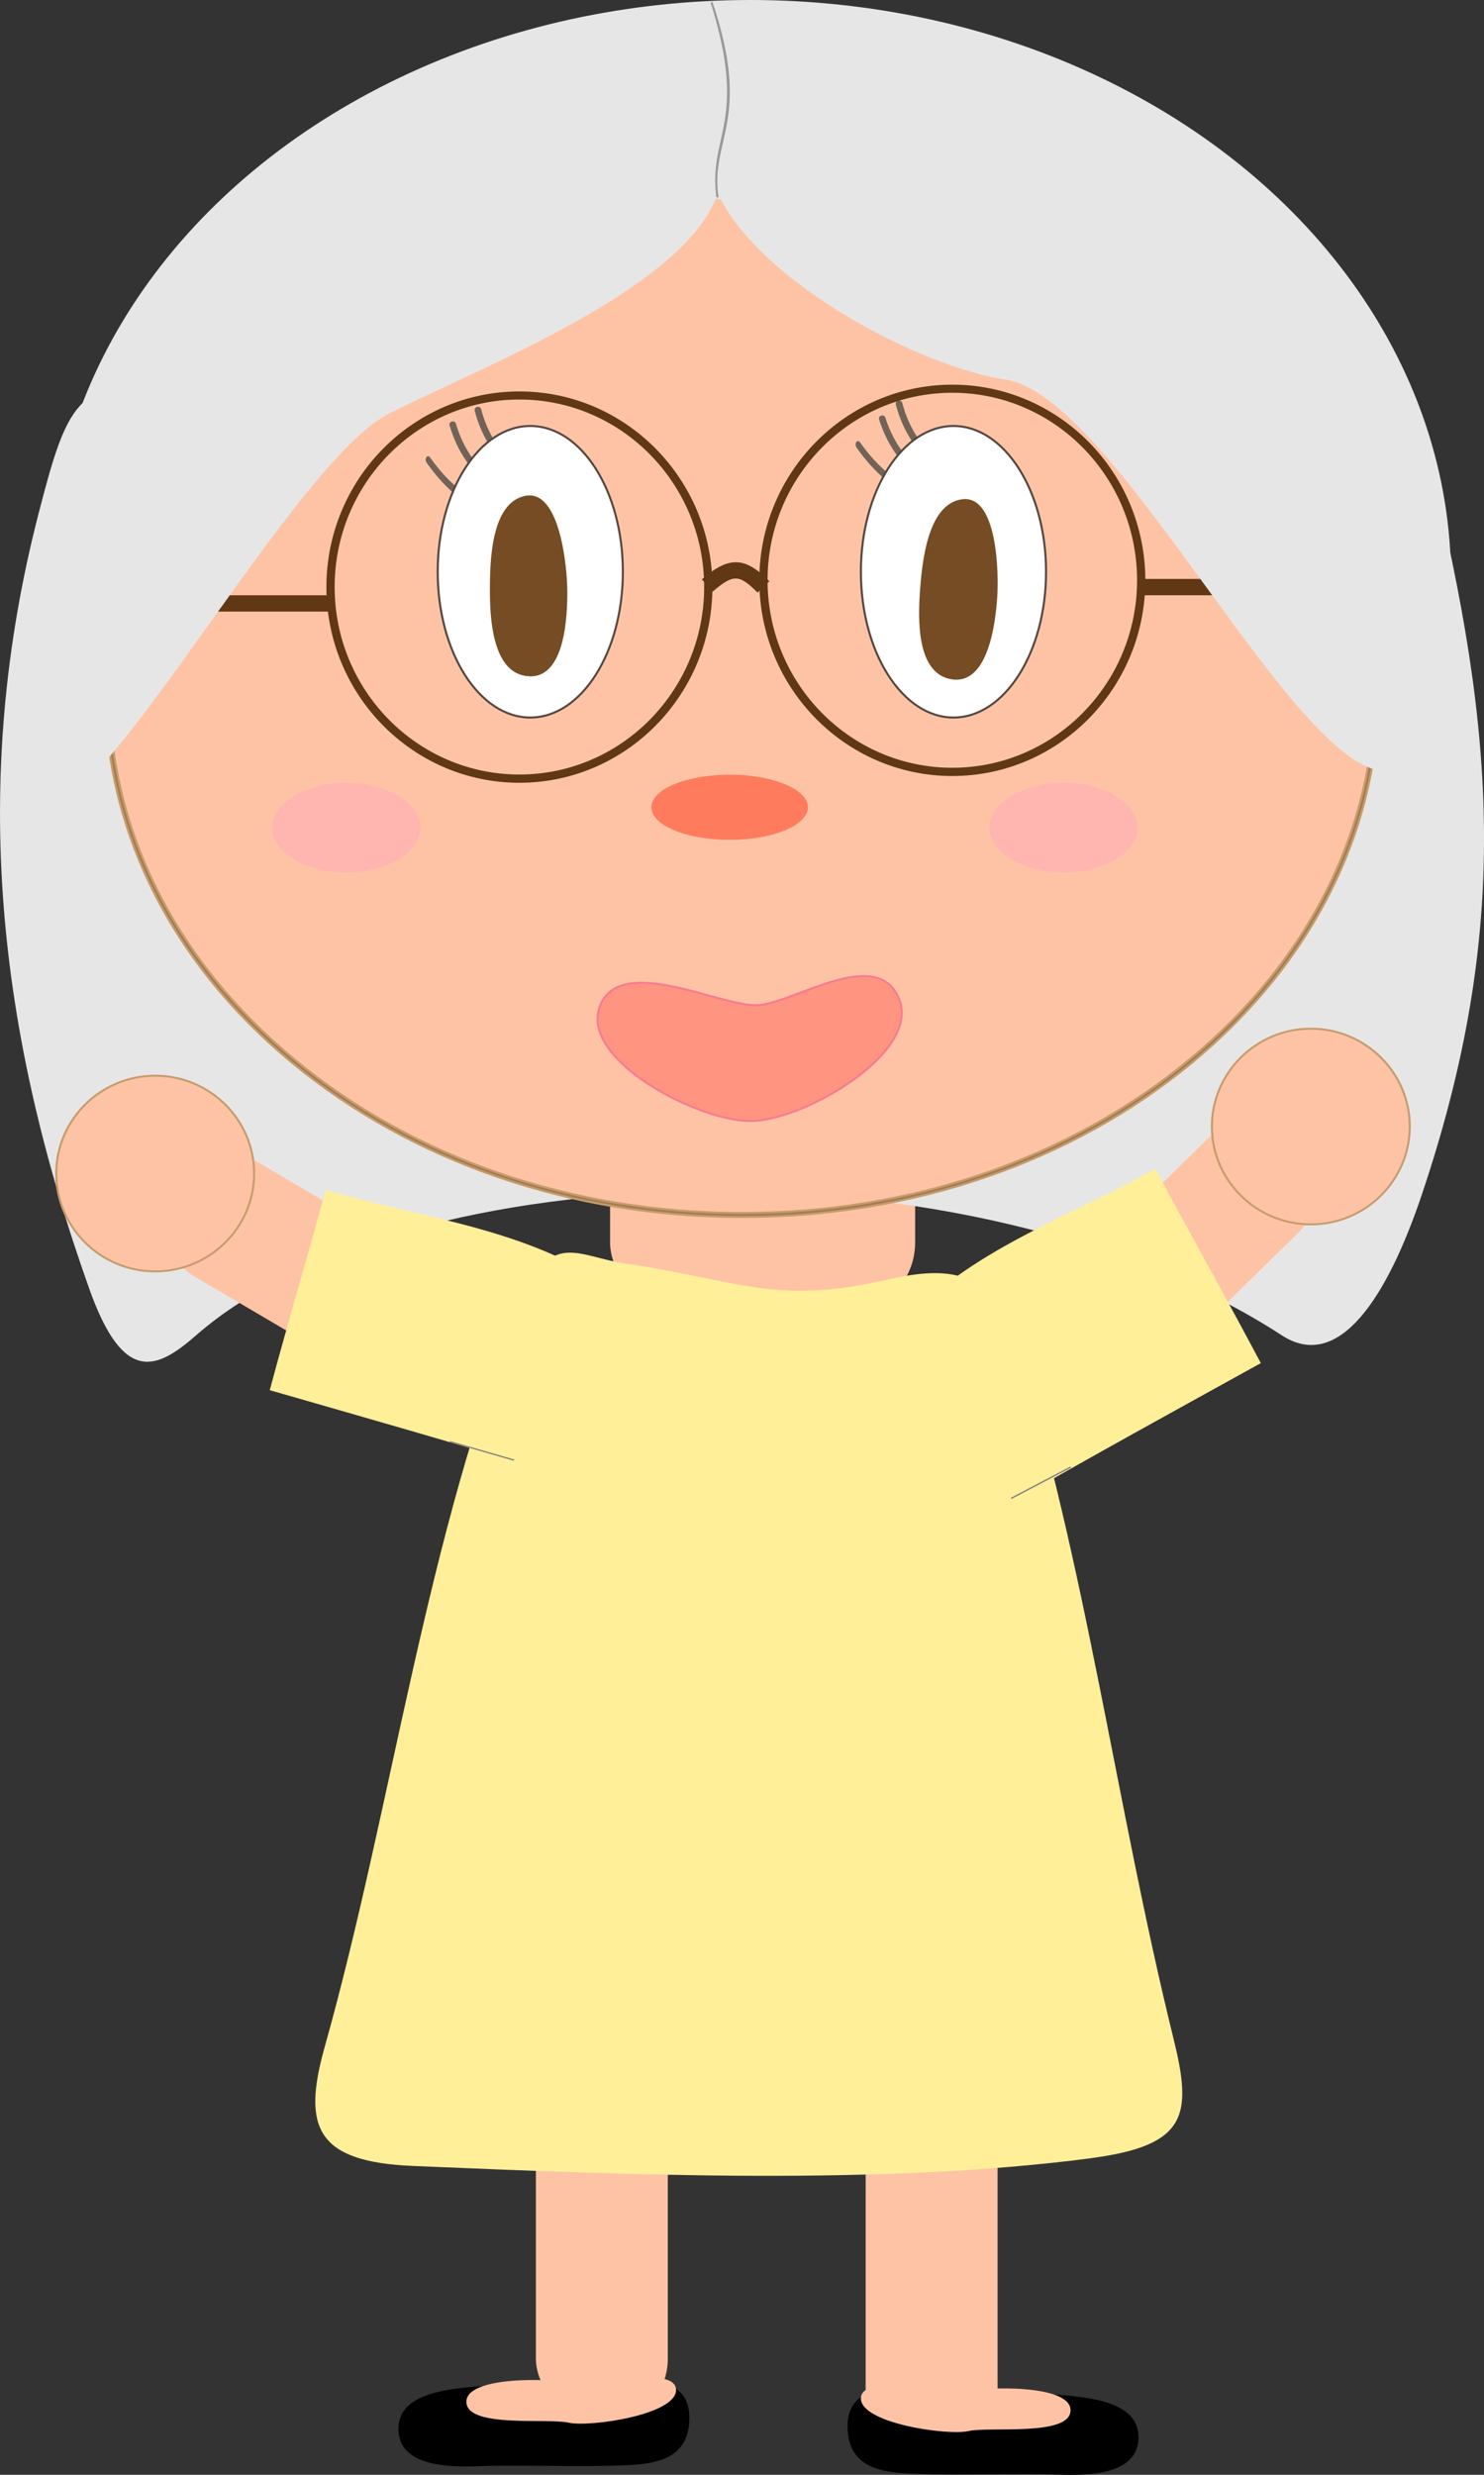 <?xml version="1.0" encoding="UTF-8"?><svg id="christine-klik" xmlns="http://www.w3.org/2000/svg" width="180" height="300" viewBox="0 0 180 300"><rect x="0" y="0" width="180" height="300" fill="#333333" stroke="none"/><defs><style>.cls-1{fill:#e6e6e6;}.cls-2{fill:#ffef99;}.cls-3{fill:#f35c8b;}.cls-4{fill:#ff7b5e;}.cls-5{fill:#fec3a5;}.cls-6{fill:#ff8171;}.cls-7{fill:#999;}.cls-8{fill:#736357;}.cls-9{fill:#a67c52;}.cls-10{fill:#c19a60;}.cls-11{fill:#c69c6d;}.cls-12{fill:gray;}.cls-13{fill:#603813;}.cls-14{fill:#754c24;}.cls-15{fill:#fff;stroke:#534741;stroke-miterlimit:10;stroke-width:.25px;}.cls-16,.cls-17{opacity:.7;}.cls-17{fill:#ffb1b5;}</style></defs><rect id="hals" class="cls-5" x="74" y="135.42" width="37" height="23.72" rx="8.5" ry="8.5"/><path class="cls-1" d="M155.49,161.88c-37.61-24.44-106.35-22.14-131.67-.04-4.71,4.11-8.79,6.17-12.97-5.55C-.23,125.2-3.77,94.91,4.7,62.17c3.19-12.35,4.47-15.51,13.4-15.97,48.03-2.44,92.98,.95,141.2-3.52,8.96-.83,11,.82,14.07,13.26,8.12,32.98,9.87,56.88-.94,88.96-4.08,12.1-9.95,21.52-16.94,16.98Z"/><ellipse class="cls-1" cx="91" cy="70.18" rx="85" ry="70.18"/><g id="hoved-2"><g><g><ellipse class="cls-5" cx="90" cy="83.52" rx="77" ry="63.76"/><path class="cls-11" d="M90,147.4c-20.6,0-39.96-6.64-54.53-18.7-14.57-12.07-22.6-28.11-22.6-45.18s8.03-33.11,22.6-45.18c14.57-12.06,33.93-18.7,54.53-18.7s39.96,6.64,54.53,18.7c14.57,12.07,22.6,28.11,22.6,45.18s-8.03,33.11-22.6,45.18c-14.57,12.06-33.93,18.7-54.53,18.7Zm0-127.51c-20.54,0-39.85,6.62-54.37,18.64-14.51,12.02-22.51,27.99-22.51,44.99s7.99,32.97,22.51,44.99c14.52,12.02,33.83,18.64,54.37,18.64s39.85-6.62,54.37-18.64c14.51-12.02,22.51-27.99,22.51-44.99s-7.99-32.97-22.51-44.99c-14.52-12.02-33.83-18.64-54.37-18.64Z"/></g><g><path class="cls-9" d="M90,147.4c-20.6,0-39.96-6.64-54.53-18.7-14.57-12.07-22.6-28.11-22.6-45.18s8.03-33.11,22.6-45.18c14.57-12.06,33.93-18.7,54.53-18.7s39.96,6.64,54.53,18.7c14.57,12.07,22.6,28.11,22.6,45.18s-8.03,33.11-22.6,45.18c-14.57,12.06-33.93,18.7-54.53,18.7Zm0-127.51c-20.54,0-39.85,6.62-54.37,18.64-14.51,12.02-22.51,27.99-22.51,44.99s7.99,32.97,22.51,44.99c14.52,12.02,33.83,18.64,54.37,18.64s39.85-6.62,54.37-18.64c14.51-12.02,22.51-27.99,22.51-44.99s-7.99-32.97-22.51-44.99c-14.52-12.02-33.83-18.64-54.37-18.64Z"/><path class="cls-11" d="M90,147.53c-20.63,0-40.02-6.65-54.61-18.73-14.6-12.09-22.64-28.17-22.64-45.27s8.04-33.18,22.64-45.27c14.59-12.08,33.98-18.73,54.61-18.73s40.02,6.65,54.61,18.73c14.6,12.09,22.64,28.17,22.64,45.27s-8.04,33.18-22.64,45.27c-14.59,12.08-33.98,18.73-54.61,18.73Zm0-127.51c-20.51,0-39.79,6.61-54.29,18.62-14.49,11.99-22.46,27.94-22.46,44.89s7.98,32.9,22.46,44.89c14.5,12,33.78,18.62,54.29,18.62s39.79-6.61,54.29-18.62c14.49-11.99,22.46-27.94,22.46-44.89s-7.98-32.9-22.46-44.89c-14.5-12-33.78-18.62-54.29-18.62Z"/></g></g><g><g><path class="cls-10" d="M90,147.4c-20.6,0-39.96-6.64-54.53-18.7-14.57-12.07-22.6-28.11-22.6-45.18s8.03-33.11,22.6-45.18c14.57-12.06,33.93-18.7,54.53-18.7s39.96,6.64,54.53,18.7c14.57,12.07,22.6,28.11,22.6,45.18s-8.03,33.11-22.6,45.18c-14.57,12.06-33.93,18.7-54.53,18.7Zm0-127.51c-20.54,0-39.85,6.62-54.37,18.64-14.51,12.02-22.51,27.99-22.51,44.99s7.99,32.97,22.51,44.99c14.52,12.02,33.83,18.64,54.37,18.64s39.85-6.62,54.37-18.64c14.51-12.02,22.51-27.99,22.51-44.99s-7.99-32.97-22.51-44.99c-14.52-12.02-33.83-18.64-54.37-18.64Z"/><path class="cls-11" d="M90,147.53c-20.63,0-40.02-6.65-54.61-18.73-14.6-12.09-22.64-28.17-22.64-45.27s8.04-33.18,22.64-45.27c14.59-12.08,33.98-18.73,54.61-18.73s40.02,6.65,54.61,18.73c14.6,12.09,22.64,28.17,22.64,45.27s-8.04,33.18-22.64,45.27c-14.59,12.08-33.98,18.73-54.61,18.73Zm0-127.51c-20.51,0-39.79,6.61-54.29,18.62-14.49,11.99-22.46,27.94-22.46,44.89s7.98,32.9,22.46,44.89c14.5,12,33.78,18.62,54.29,18.62s39.79-6.61,54.29-18.62c14.49-11.99,22.46-27.94,22.46-44.89s-7.98-32.9-22.46-44.89c-14.5-12-33.78-18.62-54.29-18.62Z"/></g><g><path class="cls-9" d="M90,147.53c-20.63,0-40.02-6.65-54.61-18.73-14.6-12.09-22.64-28.17-22.64-45.27s8.04-33.18,22.64-45.27c14.59-12.08,33.98-18.73,54.61-18.73s40.02,6.65,54.61,18.73c14.6,12.09,22.64,28.17,22.64,45.27s-8.04,33.18-22.64,45.27c-14.59,12.08-33.98,18.73-54.61,18.73Zm0-127.51c-20.51,0-39.79,6.61-54.29,18.62-14.49,11.99-22.46,27.94-22.46,44.89s7.98,32.9,22.46,44.89c14.5,12,33.78,18.62,54.29,18.62s39.79-6.61,54.29-18.62c14.49-11.99,22.46-27.94,22.46-44.89s-7.98-32.9-22.46-44.89c-14.5-12-33.78-18.62-54.29-18.62Z"/><path class="cls-11" d="M90,147.65c-20.66,0-40.08-6.66-54.69-18.76-14.63-12.11-22.69-28.22-22.69-45.37s8.06-33.25,22.69-45.37c14.61-12.1,34.03-18.76,54.69-18.76s40.08,6.66,54.69,18.76c14.63,12.11,22.69,28.22,22.69,45.37s-8.06,33.25-22.69,45.37c-14.61,12.1-34.03,18.76-54.69,18.76Zm0-128c-20.6,0-39.96,6.64-54.53,18.7-14.57,12.07-22.6,28.11-22.6,45.18s8.03,33.11,22.6,45.18c14.57,12.06,33.93,18.7,54.53,18.7s39.96-6.64,54.53-18.7c14.57-12.07,22.6-28.11,22.6-45.18s-8.03-33.11-22.6-45.18c-14.57-12.06-33.93-18.7-54.53-18.7Zm0,127.51c-20.54,0-39.85-6.62-54.37-18.64-14.51-12.02-22.51-27.99-22.51-44.99s7.99-32.97,22.51-44.99c14.52-12.02,33.83-18.64,54.37-18.64s39.85,6.62,54.37,18.64c14.51,12.02,22.51,27.99,22.51,44.99s-7.99,32.97-22.51,44.99c-14.52,12.02-33.83,18.64-54.37,18.64Zm0-127.02c-20.48,0-39.73,6.6-54.21,18.59-14.46,11.97-22.42,27.88-22.42,44.8s7.96,32.83,22.42,44.8c14.48,11.99,33.73,18.59,54.21,18.59s39.73-6.6,54.21-18.59c14.46-11.97,22.42-27.88,22.42-44.8s-7.96-32.83-22.42-44.8c-14.48-11.99-33.73-18.59-54.21-18.59Z"/></g></g></g><ellipse id="naese" class="cls-4" cx="88.5" cy="97.86" rx="9.5" ry="3.95"/><path class="cls-8" d="M54.53,51.58c.46,1.56,1.15,3.06,2.09,4.39,.13,.18,.35,.25,.55,.14,.17-.11,.26-.37,.14-.55-.91-1.28-1.57-2.7-2.01-4.2-.15-.5-.92-.27-.77,.23h0Z"/><path class="cls-8" d="M57.58,49.81c.41,1.57,1.06,3.09,1.97,4.45,.12,.18,.35,.26,.55,.15,.18-.1,.27-.37,.15-.55-.87-1.3-1.5-2.74-1.89-4.26-.13-.5-.91-.3-.78,.21h0Z"/><path class="cls-8" d="M51.77,56.12c1.1,1.56,2.33,2.93,3.65,3.99,.18,.14,.38,.12,.45-.12,.07-.21,0-.56-.18-.7-1.27-1.01-2.44-2.31-3.5-3.81-.35-.5-.78,.14-.43,.64h0Z"/><path class="cls-8" d="M106.63,50.86c.49,1.55,1.21,3.04,2.18,4.35,.13,.17,.36,.25,.55,.13,.17-.11,.26-.38,.13-.55-.93-1.26-1.63-2.67-2.1-4.16-.16-.49-.92-.25-.76,.24h0Z"/><path class="cls-8" d="M108.66,49.05c.41,1.57,1.06,3.09,1.97,4.45,.12,.18,.35,.26,.55,.15,.18-.1,.27-.37,.15-.55-.87-1.3-1.5-2.74-1.89-4.26-.13-.5-.91-.3-.78,.21h0Z"/><path class="cls-8" d="M103.92,54.29c1.1,1.56,2.33,2.93,3.65,3.99,.18,.14,.38,.12,.45-.12,.07-.21,0-.56-.18-.7-1.27-1.01-2.44-2.31-3.5-3.81-.35-.5-.78,.14-.43,.64h0Z"/><ellipse class="cls-15" cx="115.65" cy="69.31" rx="11.23" ry="17.67"/><path class="cls-14" d="M120.96,72.36c-.2,2.96-1.03,10.59-5.44,10-4.4-.59-4.17-7.38-3.93-10.74,.25-3.35,.89-10.57,5.13-11.1,4.24-.53,4.44,8.87,4.24,11.84Z"/><ellipse class="cls-15" cx="64.32" cy="69.31" rx="11.23" ry="17.67"/><path class="cls-14" d="M68.81,71.6c.02,2.97-.24,10.64-4.67,10.38-4.43-.26-4.72-7.05-4.72-10.41,0-3.36,.09-10.61,4.28-11.46,4.19-.85,5.09,8.52,5.11,11.49Z"/><ellipse id="kind2" class="cls-17" cx="42" cy="100.33" rx="9" ry="5.44"/><ellipse id="kind1" class="cls-17" cx="129" cy="100.33" rx="9" ry="5.44"/><g id="briller"><path class="cls-13" d="M63,94.89c-12.91,0-23.41-10.64-23.41-23.72s10.5-23.72,23.41-23.72,23.41,10.64,23.41,23.72-10.5,23.72-23.41,23.72Zm0-46.46c-12.36,0-22.41,10.2-22.41,22.73s10.05,22.73,22.41,22.73,22.41-10.2,22.41-22.73-10.05-22.73-22.41-22.73Z"/><path class="cls-13" d="M115.51,94.07c-12.91,0-23.41-10.64-23.41-23.72s10.5-23.72,23.41-23.72,23.41,10.64,23.41,23.72-10.5,23.72-23.41,23.72Zm0-46.46c-12.36,0-22.41,10.2-22.41,22.73s10.05,22.73,22.41,22.73,22.41-10.2,22.41-22.73-10.05-22.73-22.41-22.73Z"/><rect class="cls-13" x="25" y="72.16" width="15" height="1.98"/><rect class="cls-13" x="138" y="70.18" width="15" height="1.98"/><path class="cls-13" d="M91.89,71.84c-2.23-2.25-2.94-2.27-5.45-.12l-1.31-1.49c3.29-2.83,5.21-2.78,8.19,.23l-1.43,1.38Z"/></g><path class="cls-1" d="M32.68,25.72C16.54,35.25-1.71,83.83,3.07,96.15c4.77,12.32,31.18-39.36,44.06-45.98,12.88-6.62,48.77-19.85,38.72-35.25-10.05-15.41-37.02,1.28-53.16,10.81Z"/><path class="cls-1" d="M121.96,46.01c14.27,2.19,37.96,53.93,48.25,46.78,10.29-7.15-17.91-58.51-33.59-64.08-15.69-5.58-38.41-29.07-48.61-15.86-10.19,13.21,19.68,30.98,33.95,33.17Z"/><path class="cls-1" d="M89.14,22.79c.05-2.18-1.27-3.88-1.56-5.96s.98-4.07,1.73-5.88c1.25-3,1.52-7.44-1.88-9.17-1.72-.87-3.24,1.72-1.51,2.59,2.79,1.41,.53,5.65-.29,7.56-.75,1.77-1.29,3.59-.97,5.53,.3,1.82,1.52,3.45,1.47,5.32s2.96,1.93,3,0h0Z"/><path class="cls-1" d="M85.88,2.73l-.33,19.3c-.03,1.93,2.97,1.93,3,0l.33-19.3c.03-1.93-2.97-1.93-3,0h0Z"/><path class="cls-7" d="M87.16,23.97c-.08-.05-.17-.05-.27-.06-1-7.64,3.89-9.04-.7-23.61,.08-.02,.16-.03,.23-.06,4.85,14.4-.37,16.71,.74,23.73Z"/><rect class="cls-5" x="65" y="250.88" width="16" height="42.97" rx="7.91" ry="7.91"/><rect class="cls-5" x="105" y="252.41" width="16" height="45.11" rx="7.91" ry="7.91"/><path d="M73.5,288.87c-3.77,.45-12.32,.17-15.53,.42-4.17,.33-9.8,.98-9.64,5.31-.62,.03-.51,.03,0,0,.15,4.32,5.88,4.52,9.92,4.35,3.11-.14,11.94,.06,15.3-.04,4.36-.14,9.78,.12,10.06-5.41,.57,.05,.49,.12,0,0,.28-5.53-5.2-5.2-10.1-4.62Z"/><path class="cls-5" d="M82,289.65c.18,3.07-10.51,4.61-13.04,4.03-2.53-.58-12.33,.69-12.39-2.5-.06-3.19,10.35-2.88,12.59-2.3,2.25,.59,12.65-2.3,12.84,.77Z"/><path d="M112.92,289.89c3.77,.45,12.32,.17,15.53,.42,4.17,.33,9.8,.98,9.64,5.31,.62,.03,.51,.03,0,0-.15,4.32-5.88,4.52-9.92,4.35-3.11-.14-11.94,.06-15.3-.04-4.36-.14-9.78,.12-10.06-5.41-.57,.05-.49,.12,0,0-.28-5.53,5.2-5.2,10.1-4.62Z"/><path class="cls-5" d="M104.42,290.67c-.18,3.07,10.51,4.61,13.04,4.03,2.53-.58,12.33,.69,12.39-2.5,.06-3.19-10.35-2.88-12.59-2.3-2.25,.59-12.65-2.3-12.84,.77Z"/><path id="arm" class="cls-5" d="M155.71,138.17l1.9,1.99c2.49,2.6,2.42,6.78-.15,9.29l-32.55,31.87c-2.57,2.51-6.71,2.44-9.19-.16l-1.9-1.99c-2.49-2.6-2.42-6.78,.15-9.29l32.55-31.87c2.57-2.51,6.71-2.44,9.19,.16Z"/><g id="hånd"><ellipse class="cls-5" cx="159" cy="136.55" rx="12" ry="11.86"/><path class="cls-11" d="M159,148.54c-6.69,0-12.13-5.38-12.13-11.98s5.44-11.98,12.13-11.98,12.12,5.38,12.12,11.98-5.44,11.98-12.12,11.98Zm0-23.72c-6.55,0-11.88,5.27-11.88,11.74s5.33,11.74,11.88,11.74,11.87-5.27,11.87-11.74-5.33-11.74-11.87-11.74Z"/></g><path id="arm-2" class="cls-5" d="M22.52,143.33l-1.37,2.39c-1.79,3.12-.72,7.16,2.38,8.98l39.27,23.1c3.1,1.82,7.1,.76,8.89-2.37l1.37-2.39c1.79-3.12,.72-7.16-2.38-8.98l-39.27-23.1c-3.1-1.82-7.1-.76-8.89,2.37Z"/><g id="hånd-2"><ellipse class="cls-5" cx="18.83" cy="142.26" rx="12" ry="11.86"/><path class="cls-11" d="M6.7,142.26c0-6.61,5.44-11.98,12.13-11.98,6.69,0,12.12,5.38,12.12,11.98s-5.44,11.98-12.13,11.98c-6.69,0-12.12-5.38-12.12-11.98Zm.25,0c0,6.47,5.33,11.74,11.87,11.74,6.55,0,11.88-5.27,11.88-11.74s-5.33-11.74-11.87-11.74c-6.55,0-11.88,5.27-11.88,11.74Z"/></g><g id="_rme"><path class="cls-2" d="M75.28,157.09c-6.79,2.63-7.05,15.06-8.92,21.26-11.18-3.41-22.41-6.6-33.64-9.83,2.17-8.12,4.58-16.17,6.78-24.28,11.7,3.51,26.11,4.82,35.78,12.84Z"/></g><path class="cls-2" d="M108.21,162.33c7.34,1.29,10.72,14.02,14.13,20,10.13-5.83,20.37-11.44,30.59-17.09-4.18-7.89-8.58-15.67-12.79-23.55-10.61,6.04-24.46,10.38-31.94,20.63Z"/><g id="kjole"><path class="cls-2" d="M132.44,261.61c-25.61,3.37-56.57,2.03-82.35,.95-11.74-.49-13.44-4.68-10.72-14.38,8.26-29.39,12.36-62.43,23.69-90.14,3.74-9.14,6.92-5.7,13.01-4.83,13.37,1.92,17.79,5.06,31.47,1.93,6.23-1.42,12.71-1.94,15.54,6.97,8.57,27.02,12.33,56.96,19.25,84.97,2.28,9.24,1.76,12.98-9.89,14.52Z"/></g><g id="_rme-streg"><polygon class="cls-12" points="54.53 174.82 54.62 174.69 62.4 176.93 62.31 177.07 54.53 174.82"/></g><g id="_rme-streg2"><polygon class="cls-12" points="129.91 177.92 122.68 181.71 122.62 181.56 129.85 177.76 129.91 177.92"/></g><g class="cls-16"><g><path class="cls-6" d="M109.05,121.1c2.65,6.61-11.7,14.76-18.01,14.78-6.31,.02-20.69-7.36-18.3-13.86,2.39-6.5,14.62,0,19.07-.16,4.46-.17,14.59-7.36,17.24-.75Z"/><path class="cls-3" d="M91.02,136.01c-4.9,0-14.06-4.21-17.38-8.96-1.25-1.79-1.59-3.49-1.01-5.07,1.7-4.62,8.21-2.83,13.45-1.4,2.26,.62,4.4,1.2,5.73,1.15,1.35-.05,3.27-.77,5.31-1.54,4.53-1.7,10.18-3.82,12.05,.87,.67,1.67,.33,3.51-.99,5.47-3.38,5-12.39,9.47-17.13,9.48h-.02Zm-13.22-16.75c-2.3,0-4.17,.7-4.94,2.81-.55,1.5-.22,3.13,.98,4.84,3.29,4.69,12.33,8.85,17.18,8.85h.02c4.68-.01,13.59-4.43,16.93-9.37,1.28-1.89,1.6-3.65,.97-5.24h0c-1.79-4.46-7.07-2.48-11.73-.72-2.05,.77-3.99,1.5-5.38,1.55-1.39,.05-3.43-.51-5.81-1.16-2.68-.73-5.7-1.56-8.21-1.56Z"/></g></g></svg>
